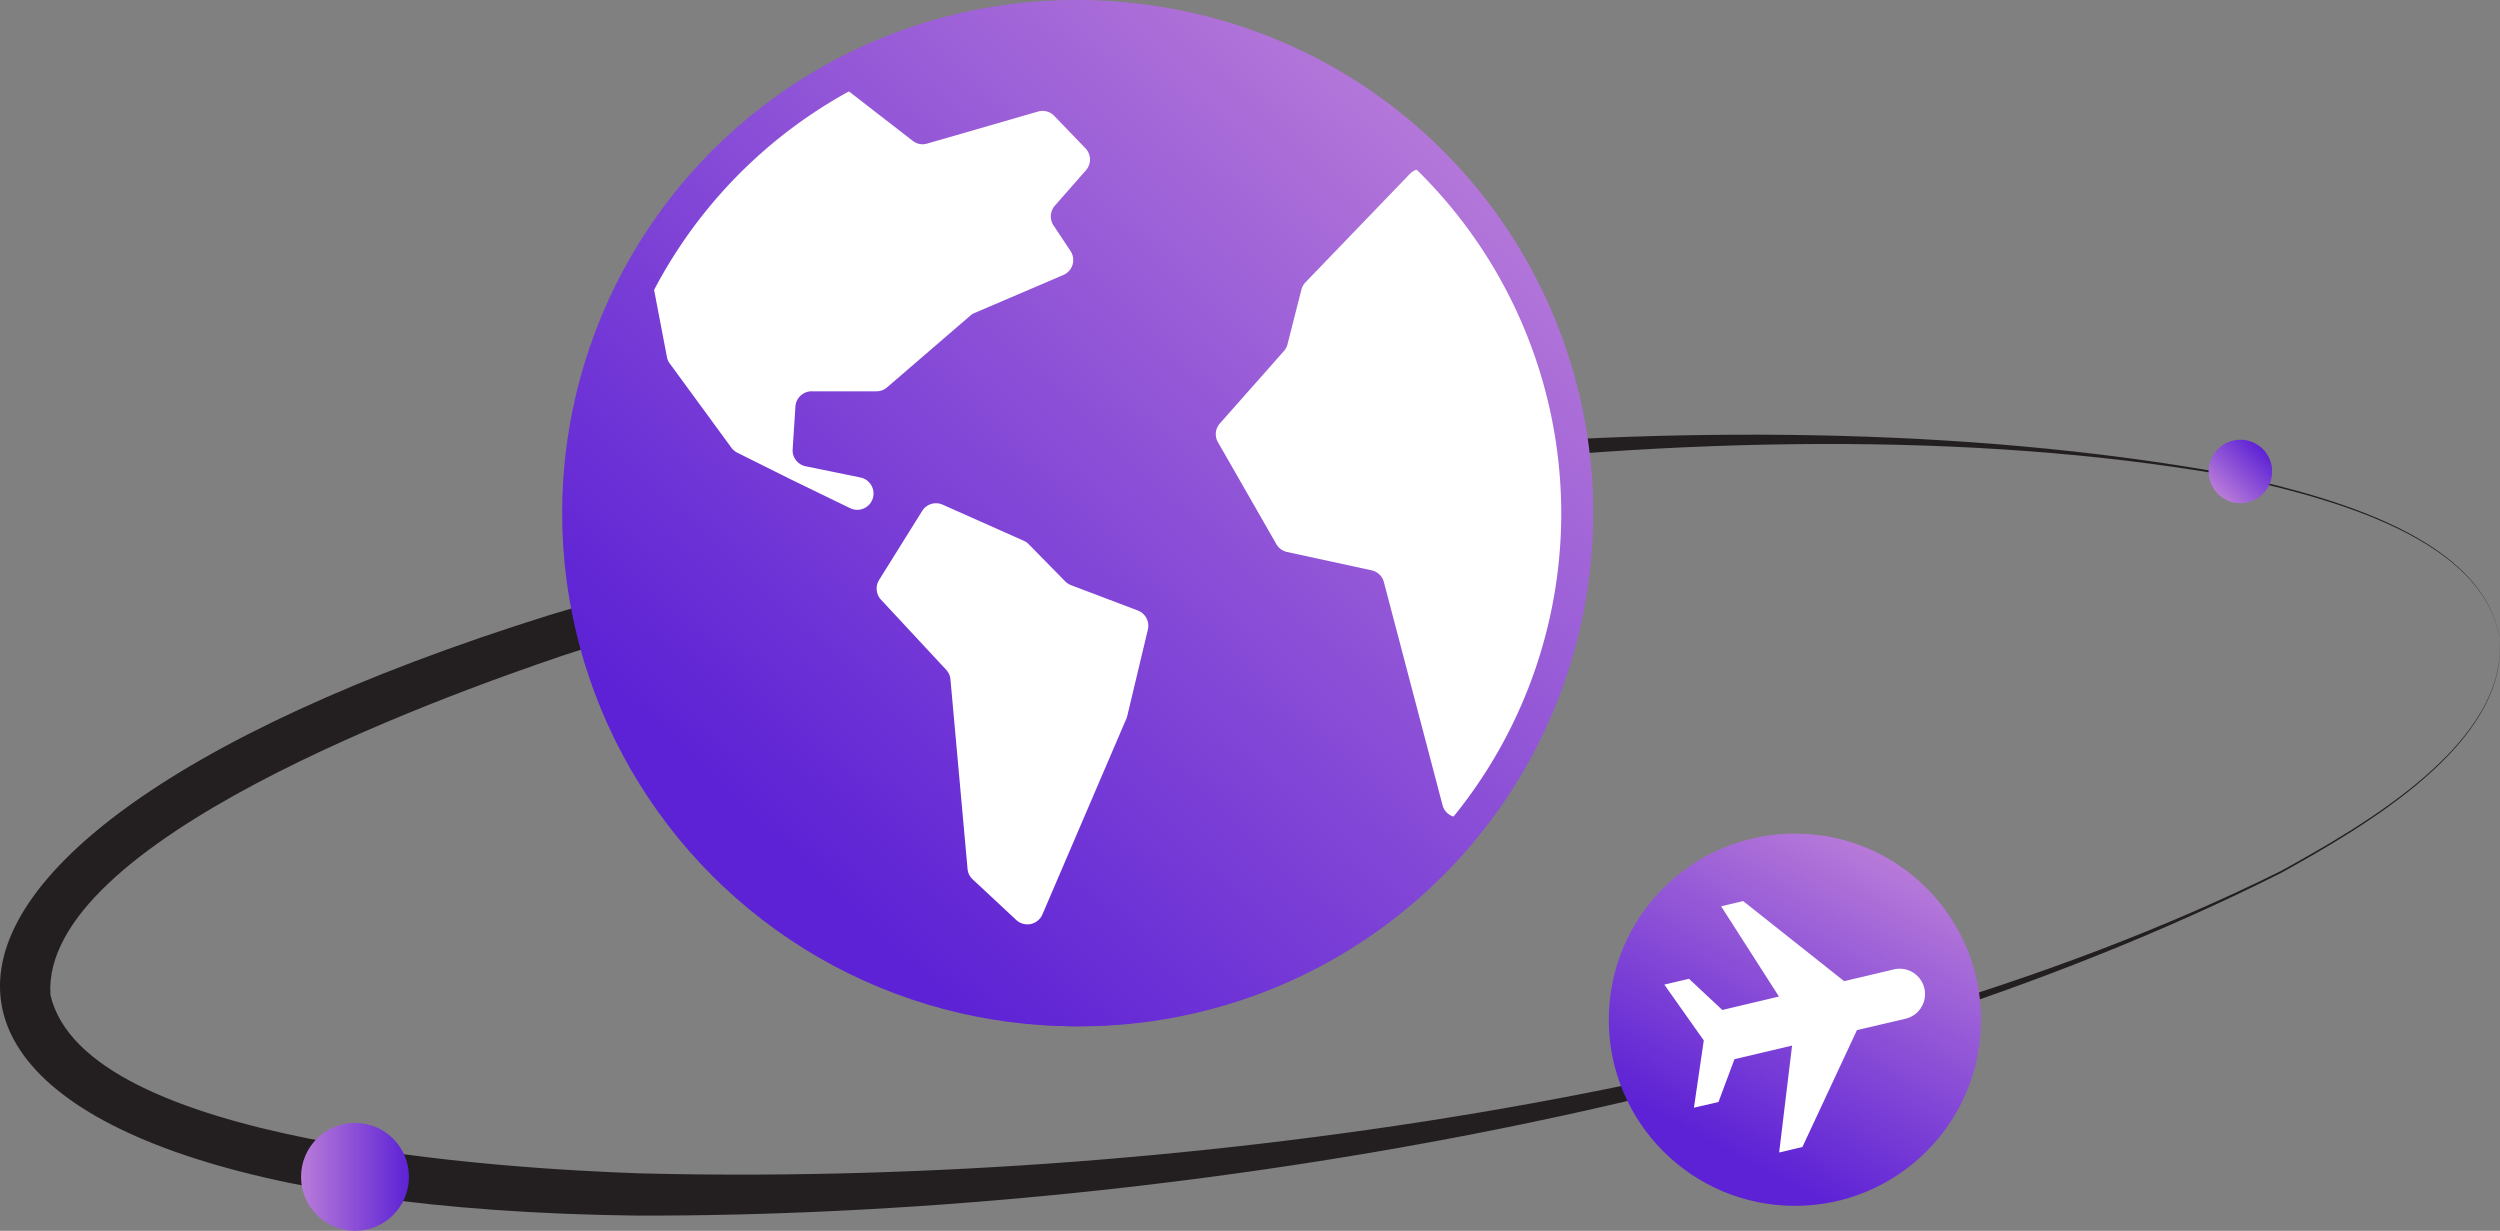 <svg id="Layer_1" data-name="Layer 1" xmlns="http://www.w3.org/2000/svg" xmlns:xlink="http://www.w3.org/1999/xlink" width="253.45" height="124.78" viewBox="0 0 253.45 124.78">
  <rect x="0" y="0" width="253.45" height="124.78" fill="#808080" stroke="none"/>
  <defs>
    <style>
      .cls-1 {
        fill: #231f20;
      }

      .cls-2 {
        fill: url(#linear-gradient);
      }

      .cls-3 {
        fill: #fff;
      }

      .cls-4 {
        fill: url(#linear-gradient-2);
      }

      .cls-5 {
        fill: url(#linear-gradient-3);
      }

      .cls-6 {
        fill: url(#linear-gradient-4);
      }

      .cls-7 {
        fill: url(#linear-gradient-5);
      }
    </style>
    <linearGradient id="linear-gradient" x1="149.32" y1="9.17" x2="78.25" y2="84.72" gradientUnits="userSpaceOnUse">
      <stop offset="0" stop-color="#b97cd9"/>
      <stop offset="1" stop-color="#5d22d5"/>
    </linearGradient>
    <linearGradient id="linear-gradient-2" x1="154.54" y1="20.89" x2="83.47" y2="96.44" xlink:href="#linear-gradient"/>
    <linearGradient id="linear-gradient-3" x1="191.05" y1="40.81" x2="168.37" y2="14.3" gradientTransform="matrix(0.97, -0.22, -0.22, -0.97, 14.51, 167.39)" xlink:href="#linear-gradient"/>
    <linearGradient id="linear-gradient-4" x1="30.52" y1="119.31" x2="41.45" y2="119.31" xlink:href="#linear-gradient"/>
    <linearGradient id="linear-gradient-5" x1="236.97" y1="32.38" x2="243.41" y2="32.38" gradientTransform="translate(34.4 194.74) rotate(-45)" xlink:href="#linear-gradient"/>
  </defs>
  <path class="cls-1" d="M258.34,76c1.14,10.81-13.92,19.37-22.06,23.92C189,123.77,122.47,134.79,69.58,134.7c-81.8-1-87.26-36.38-8.91-60.89C111.3,58.57,178.16,50.11,230.35,59.4c9.2,2.05,26,5.94,28,16.6Zm0,0c-2-10.62-19-14.45-28-16.41-51.22-8.8-119.09,2.2-168.3,18.32C49.14,82.28,9.1,96.78,10.06,112.31c3.45,15.17,46.24,17.62,59.63,18.1,51.73,1.36,119.93-7.55,166.5-30.65,8.22-4.54,23.22-13,22.15-23.76Z" transform="translate(-4.95 -11.46)"/>
  <circle class="cls-2" cx="109.01" cy="52.02" r="52.02"/>
  <g id="_0" data-name="0">
    <path class="cls-3" d="M108,104.75l-4.44-4.14a1.63,1.63,0,0,1-.52-1.07l-1.73-19.17a1.62,1.62,0,0,0-.43-1l-6.61-7.11a1.66,1.66,0,0,1-.2-2l4.37-7a1.65,1.65,0,0,1,2.07-.64l8.24,3.67a1.46,1.46,0,0,1,.5.35l3.68,3.75a1.79,1.79,0,0,0,.59.39l6.8,2.58a1.66,1.66,0,0,1,1,1.93l-2.09,8.76a1.07,1.07,0,0,1-.09.27l-8.52,19.87A1.66,1.66,0,0,1,108,104.75Z" transform="translate(-4.95 -11.46)"/>
    <path class="cls-3" d="M147.89,29.08l-10.59,11a1.71,1.71,0,0,0-.41.73l-1.41,5.54a1.64,1.64,0,0,1-.36.69l-6.5,7.35a1.63,1.63,0,0,0-.19,1.91l5.92,10.33a1.67,1.67,0,0,0,1.08.79L144,69.28a1.64,1.64,0,0,1,1.25,1.2l5.95,22.63a1.65,1.65,0,0,0,3,.42l7.58-12.78a1.58,1.58,0,0,0,.21-.56l2.84-16.43a1.45,1.45,0,0,0,0-.55L162.2,47.43a1.74,1.74,0,0,0-.19-.54l-8.32-14.95a1.6,1.6,0,0,0-.41-.49l-3.17-2.52A1.66,1.66,0,0,0,147.89,29.08Z" transform="translate(-4.95 -11.46)"/>
    <path class="cls-3" d="M90.67,20.46l6.83,5.29A1.61,1.61,0,0,0,99,26l11.18-3.23a1.64,1.64,0,0,1,1.63.42L115,26.5a1.65,1.65,0,0,1,0,2.27L111.9,32.3a1.66,1.66,0,0,0-.15,2l1.73,2.61a1.65,1.65,0,0,1-.73,2.43l-9,3.85a1.41,1.41,0,0,0-.43.27l-8.44,7.27a1.63,1.63,0,0,1-1.07.4H87.24a1.65,1.65,0,0,0-1.65,1.54L85.31,57a1.65,1.65,0,0,0,1.31,1.73l5.57,1.14a1.64,1.64,0,0,1,1.08.77h0a1.65,1.65,0,0,1-2.13,2.34L85,60l-5.31-2.65a1.77,1.77,0,0,1-.59-.5l-6.25-8.54a1.54,1.54,0,0,1-.29-.67L71.1,40a1.69,1.69,0,0,1,.28-1.27L78,29.52a1.93,1.93,0,0,1,.27-.3l10.31-8.71A1.64,1.64,0,0,1,90.67,20.46Z" transform="translate(-4.95 -11.46)"/>
  </g>
  <path class="cls-4" d="M114.47,115.51a52,52,0,1,1,52-52A52.08,52.08,0,0,1,114.47,115.51Zm0-100.79a48.77,48.77,0,1,0,48.76,48.77A48.82,48.82,0,0,0,114.47,14.72Z" transform="translate(-4.95 -11.46)"/>
  <circle class="cls-5" cx="181.97" cy="103.38" r="18.87"/>
  <path class="cls-3" d="M185.32,128.3l2.36-.56,5.53-11.85,5-1.17a2.57,2.57,0,0,0-1.18-5l-5.12,1.21-10.24-8.12-2.23.53,5.86,9.15-5.74,1.36-3.38-3.16-2.5.59,4,5.66-1,6.82,2.49-.58,1.62-4.34,5.84-1.38Z" transform="translate(-4.95 -11.46)"/>
  <circle class="cls-6" cx="35.99" cy="119.31" r="5.47"/>
  <circle class="cls-7" cx="227.13" cy="47.8" r="3.22"/>
</svg>
